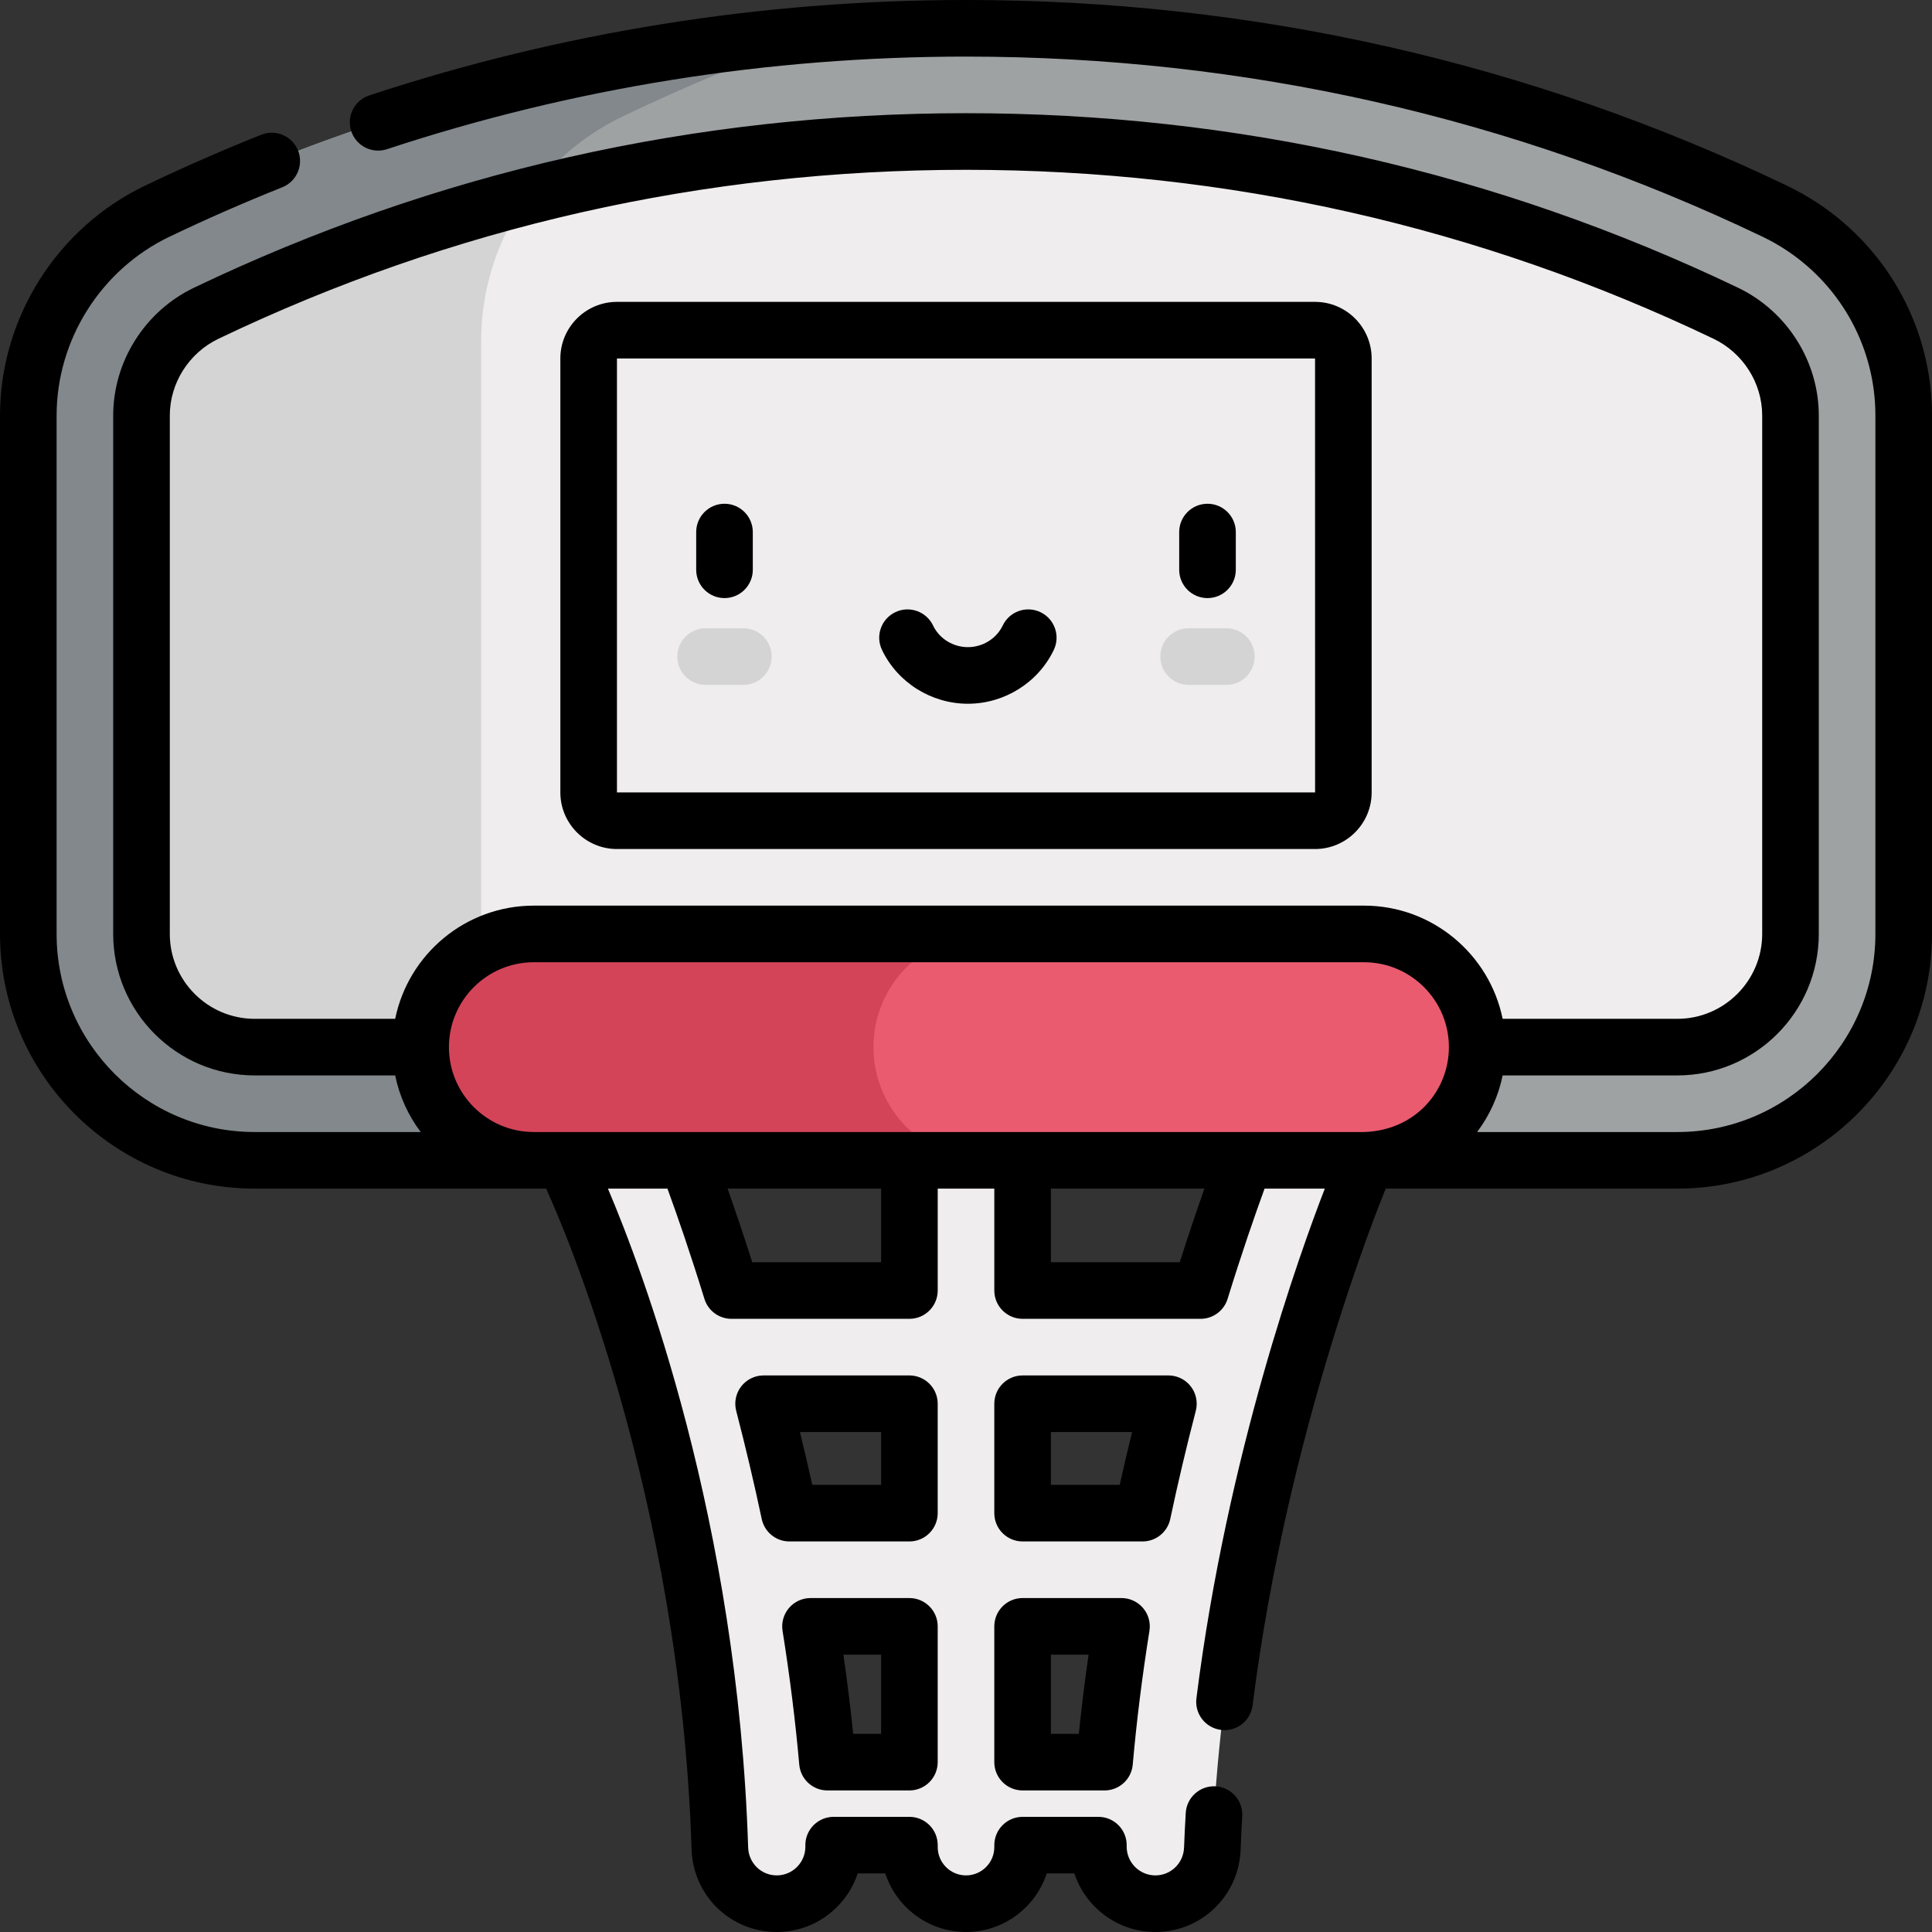 <svg height="512pt" viewBox="0 0 512 512" width="512pt" xmlns="http://www.w3.org/2000/svg"><rect x="0" y="0" width="512" height="512" fill="#333333" stroke="none"/><path d="m67.5 307.5h377c33.137 0 60-26.863 60-60v-137.371c0-23.141-13.328-44.184-34.203-54.176-64.887-31.059-137.559-48.453-214.297-48.453s-149.41 17.395-214.297 48.453c-20.875 9.992-34.203 31.035-34.203 54.18v137.367c0 33.137 26.863 60 60 60zm0 0" fill="#9ea2a3"/><path d="m127.5 241.5v-151.105c0-25.457 14.66-48.605 37.621-59.594 17.039-8.156 34.566-15.445 52.523-21.828-62.605 4.777-121.969 21.148-175.941 46.98-20.875 9.992-34.203 31.035-34.203 54.176v137.371c0 33.137 26.863 60 60 60h126c-36.449 0-66-29.551-66-66zm0 0" fill="#82888b"/><path d="m67.5 277.5c-16.543 0-30-13.457-30-30v-137.371c0-11.484 6.734-22.129 17.152-27.117 63.098-30.199 130.84-45.512 201.348-45.512s138.25 15.312 201.348 45.512c10.418 4.988 17.152 15.633 17.152 27.117v137.371c0 16.543-13.457 30-30 30zm0 0" fill="#efedee"/><path d="m127.5 90.395c0-14.059 4.48-27.41 12.352-38.402-29.184 7.477-57.633 17.828-85.199 31.02-10.418 4.988-17.152 15.633-17.152 27.117v137.371c0 16.543 13.457 30 30 30h70.695c-6.754-10.355-10.695-22.715-10.695-36zm0 0" fill="#d4d4d5"/><path d="m337.746 287.957-5.645 13.898c-.633 1.566-6.676 16.613-13.941 40.148h-47.16v-49.504h-30v49.504h-47.16c-7.266-23.531-13.309-38.582-13.941-40.148l-5.645-13.898-27.793 11.289 5.641 13.898c.371.914 35.461 75.746 38.664 176.68.262 8.168 6.906 14.676 15.078 14.676 8.43 0 15.223-6.918 15.082-15.348l-.004-.168h20.078v.516c0 8.285 6.715 15 15 15s15-6.715 15-15v-.516h20.078c0 .043 0 .094-.004.145-.141 8.441 6.664 15.371 15.109 15.371 8.145 0 14.789-6.461 15.094-14.598 3.473-92.246 38.254-175.852 38.621-176.758l5.645-13.898zm-96.746 179.027h-21.715c-1.086-12.266-2.629-24.32-4.488-35.984h26.203zm0-65.984h-31.789c-2.164-10.207-4.488-19.918-6.848-28.996h38.637zm51.715 65.984h-21.715v-35.984h26.203c-1.859 11.664-3.402 23.719-4.488 35.984zm10.074-65.984h-31.789v-28.996h38.637c-2.359 9.078-4.684 18.789-6.848 28.996zm0 0" fill="#efedee"/><path d="m141.473 247.5c-16.543 0-30 13.457-30 30s13.457 30 30 30h120v-60zm0 0" fill="#d34459"/><path d="m391.473 277.5c0-16.543-13.461-30-30-30h-100c-16.543 0-30 13.457-30 30s13.457 30 30 30h100c16.539 0 30-13.457 30-30zm0 0" fill="#ea5b70"/><path d="m197 166.5h-10c-4.141 0-7.5 3.359-7.5 7.5s3.359 7.5 7.5 7.5h10c4.141 0 7.5-3.359 7.5-7.5s-3.359-7.5-7.5-7.5zm0 0" fill="#d4d4d5"/><path d="m325 166.5h-10c-4.141 0-7.5 3.359-7.5 7.5s3.359 7.5 7.5 7.5h10c4.141 0 7.5-3.359 7.5-7.5s-3.359-7.5-7.5-7.5zm0 0" fill="#d4d4d5"/><path d="m163.5 225h185c8.27 0 15-6.73 15-15v-115c0-8.27-6.73-15-15-15h-185c-8.27 0-15 6.73-15 15v115c0 8.27 6.73 15 15 15zm0-130h185l.012 115s-.004 0-.012 0h-185zm0 0"/><path d="m481.91 53.953c-2.664-1.773-5.48-3.379-8.375-4.766-68.188-32.637-141.379-49.188-217.535-49.188-54.062 0-107.27 8.508-158.145 25.289-3.934 1.301-6.07 5.539-4.773 9.473 1.301 3.934 5.539 6.07 9.473 4.773 49.355-16.281 100.98-24.535 153.445-24.535 73.895 0 144.906 16.055 211.059 47.719 2.258 1.082 4.453 2.328 6.531 3.715 14.656 9.781 23.41 26.117 23.41 43.695v137.371c0 28.949-23.551 52.5-52.5 52.5h-53.051c3.281-4.363 5.637-9.461 6.766-15h46.285c20.68 0 37.5-16.82 37.5-37.5v-137.371c0-14.355-8.406-27.652-21.414-33.883-64.117-30.688-132.949-46.246-204.586-46.246s-140.469 15.559-204.582 46.246c-13.012 6.23-21.418 19.527-21.418 33.883v137.371c0 20.68 16.82 37.5 37.5 37.5h37.227c1.129 5.539 3.48 10.637 6.766 15h-43.992c-28.949 0-52.5-23.551-52.5-52.5v-137.371c0-20.098 11.754-38.707 29.941-47.41 9.762-4.672 19.805-9.074 29.852-13.082 3.848-1.535 5.723-5.898 4.191-9.742-1.535-3.848-5.898-5.723-9.746-4.191-10.359 4.133-20.711 8.668-30.773 13.484-23.367 11.184-38.465 35.105-38.465 60.941v137.371c0 37.219 30.281 67.5 67.5 67.5h77.262l.395.969c.02.051.098.234.238.543 3.562 7.895 34.902 79.855 37.875 173.551.391 12.301 10.305 21.938 22.574 21.938 9.98 0 18.473-6.516 21.449-15.516h7.316c2.945 8.996 11.422 15.516 21.391 15.516s18.445-6.52 21.391-15.516h7.324c2.98 9 11.477 15.516 21.469 15.516 12.207 0 22.129-9.582 22.59-21.816.109-2.914.254-5.891.43-8.852.246-4.137-2.906-7.688-7.043-7.934-4.125-.246-7.684 2.906-7.93 7.039-.184 3.07-.336 6.16-.449 9.18-.152 4.141-3.492 7.383-7.598 7.383-4.195 0-7.609-3.414-7.609-7.609l.004-.324c.047-4.172-3.328-7.582-7.5-7.582h-20.078c-4.141 0-7.5 3.355-7.5 7.5v.516c0 4.137-3.363 7.5-7.5 7.5s-7.5-3.363-7.5-7.5v-.516c0-4.145-3.359-7.5-7.5-7.5h-20.078c-4.195 0-7.57 3.441-7.5 7.629l.004.293c0 4.188-3.402 7.594-7.582 7.594-4.121 0-7.449-3.258-7.582-7.414-2.746-86.531-28.23-153.578-37.16-174.586h15.777c2.594 7.102 6.02 16.988 9.797 29.215.969 3.145 3.875 5.289 7.164 5.289h47.16c4.141 0 7.5-3.359 7.5-7.5v-27.004h15v27.004c0 4.141 3.359 7.5 7.5 7.5h47.16c3.289 0 6.195-2.145 7.164-5.289 3.777-12.23 7.203-22.117 9.797-29.215h15.965c-6.426 16.555-25.902 70.453-34.023 135.07-.516 4.109 2.398 7.859 6.508 8.375.316.043.633.062.945.062 3.723 0 6.953-2.773 7.43-6.566 9.152-72.809 33.82-133.344 34.902-135.977l.391-.965h77.262c37.219 0 67.5-30.277 67.5-67.5v-137.371c0-22.605-11.246-43.605-30.09-56.176zm-436.91 193.547v-137.371c0-8.613 5.062-16.602 12.895-20.352 62.074-29.711 128.727-44.777 198.105-44.777s136.031 15.066 198.105 44.777c7.832 3.75 12.895 11.738 12.895 20.352v137.371c0 12.406-10.094 22.5-22.5 22.5h-46.285c-3.484-17.098-18.633-30-36.742-30h-220c-18.113 0-33.262 12.902-36.746 30h-37.227c-12.406 0-22.5-10.094-22.5-22.5zm73.973 30c0-12.406 10.09-22.5 22.5-22.5h220c12.406 0 22.5 10.094 22.5 22.5 0 11.41-8.715 22.078-22.5 22.5-66.508 0-152.891 0-220 0-12.41 0-22.5-10.094-22.5-22.5zm114.527 57.004h-34.148c-2.203-6.938-4.59-14.027-6.531-19.504h40.68zm45 0v-19.504h40.684c-2.121 5.988-4.375 12.699-6.535 19.504zm0 0"/><path d="m241 423.5h-26.203c-2.195 0-4.281.961-5.707 2.633-1.426 1.668-2.047 3.879-1.703 6.047 1.922 12.059 3.414 23.992 4.426 35.465.344 3.871 3.586 6.84 7.473 6.84h21.715c4.141 0 7.5-3.359 7.5-7.5v-35.984c0-4.141-3.359-7.5-7.5-7.5zm-7.5 35.984h-7.398c-.707-6.887-1.57-13.902-2.586-20.984h9.984zm0 0"/><path d="m248.5 372.004c0-4.145-3.359-7.5-7.5-7.5h-38.637c-2.324 0-4.512 1.074-5.934 2.91-1.422 1.836-1.91 4.227-1.328 6.473 2.492 9.598 4.77 19.246 6.77 28.672.645 3.031 3.066 5.309 6.035 5.828.426.074.859.113 1.305.113h31.789c4.141 0 7.5-3.355 7.5-7.5zm-15 21.496h-18.242c-1.031-4.641-2.121-9.312-3.27-13.996h21.512zm0 0"/><path d="m310.129 402.555c1.996-9.426 4.273-19.07 6.77-28.668.582-2.246.094-4.637-1.328-6.473-.176-.23-.367-.449-.566-.652-1.406-1.438-3.336-2.258-5.367-2.258h-38.637c-4.141 0-7.5 3.355-7.5 7.5v28.996c0 4.141 3.359 7.5 7.5 7.5h31.789c3.543 0 6.605-2.48 7.34-5.945zm-13.387-9.055h-18.242v-13.996h21.512c-1.148 4.684-2.238 9.355-3.27 13.996zm0 0"/><path d="m297.203 423.5h-26.203c-4.141 0-7.5 3.359-7.5 7.5v35.984c0 4.141 3.359 7.5 7.5 7.5h21.715c3.887 0 7.129-2.969 7.473-6.84 1.012-11.473 2.5-23.406 4.426-35.465.344-2.168-.277-4.379-1.703-6.047-1.426-1.672-3.512-2.633-5.707-2.633zm-11.305 35.984h-7.398v-20.984h9.984c-1.016 7.082-1.879 14.098-2.586 20.984zm0 0"/><path d="m192 133.5c-4.141 0-7.5 3.359-7.5 7.5v10c0 4.141 3.359 7.5 7.5 7.5s7.5-3.359 7.5-7.5v-10c0-4.141-3.359-7.5-7.5-7.5zm0 0"/><path d="m320 133.5c-4.141 0-7.5 3.359-7.5 7.5v10c0 4.141 3.359 7.5 7.5 7.5s7.5-3.359 7.5-7.5v-10c0-4.141-3.359-7.5-7.5-7.5zm0 0"/><path d="m275.734 162.234c-3.738-1.789-8.215-.207-10 3.531-1.668 3.484-5.293 5.734-9.234 5.734s-7.566-2.25-9.234-5.734c-1.785-3.738-6.266-5.32-10-3.531-3.738 1.785-5.32 6.266-3.531 10 4.145 8.668 13.078 14.266 22.766 14.266s18.621-5.598 22.766-14.266c1.789-3.734.207-8.215-3.531-10zm0 0"/></svg>